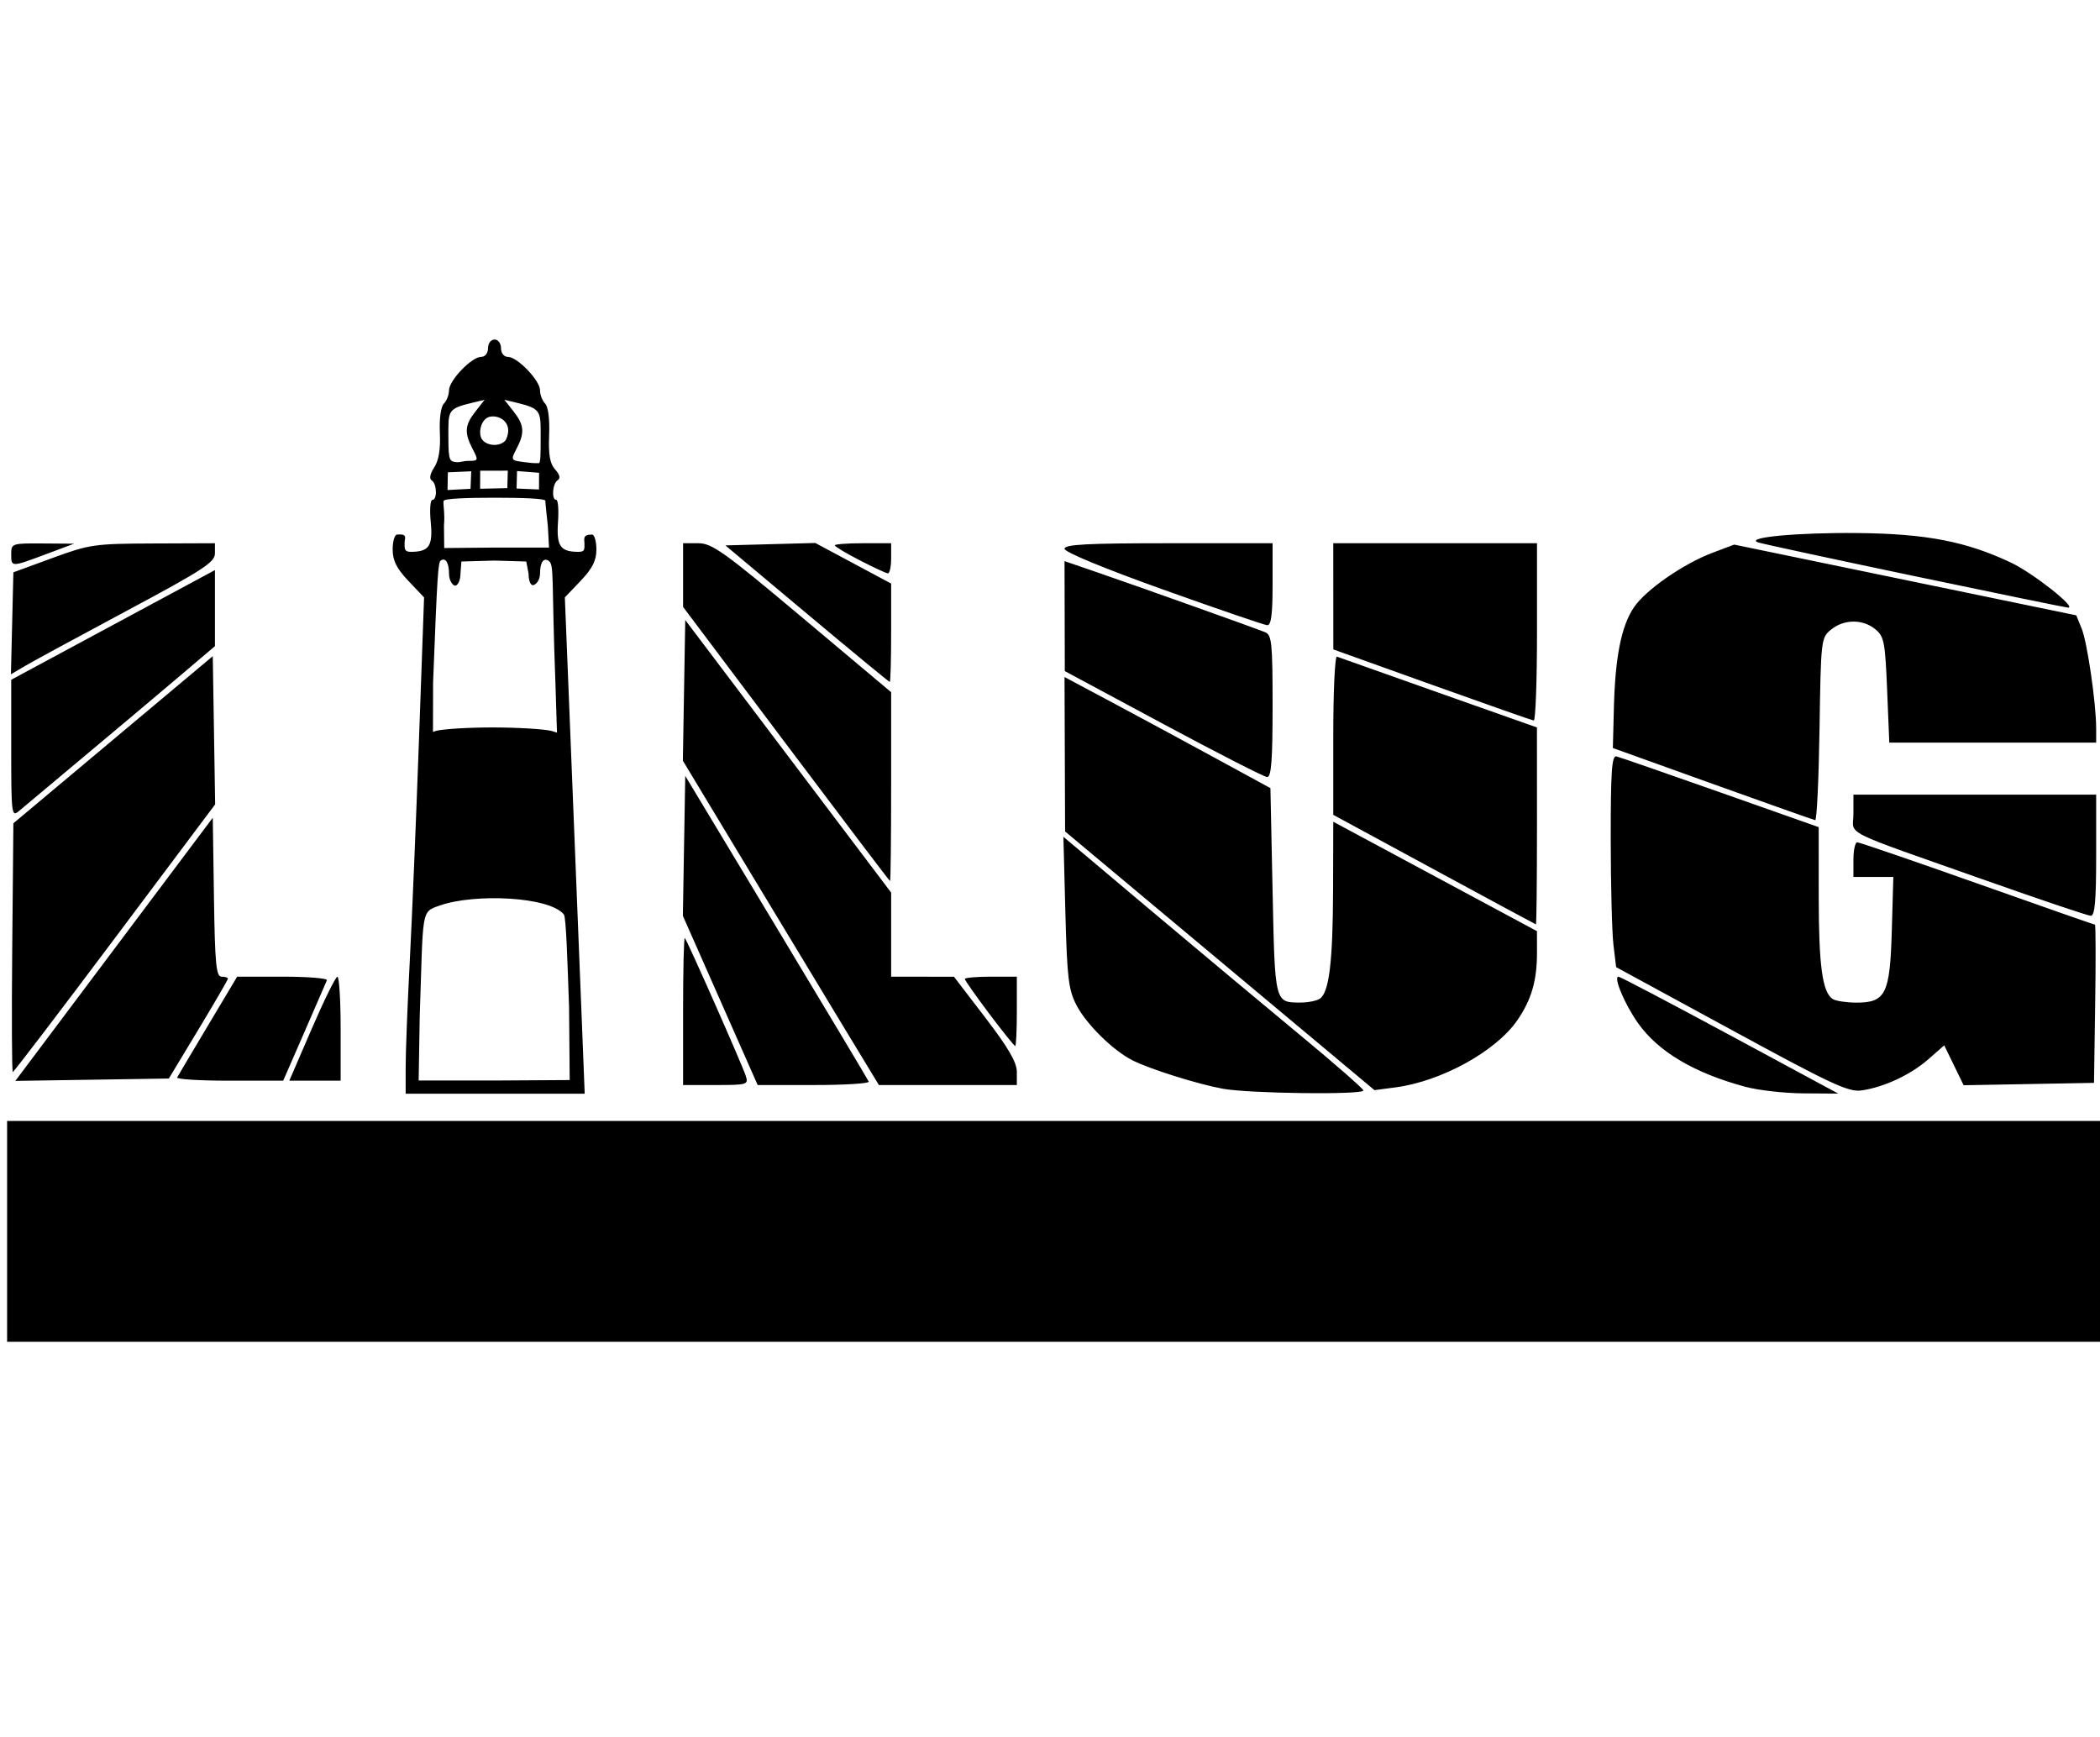 <?xml version="1.0" encoding="UTF-8" standalone="no"?>
<!-- Created with Inkscape (http://www.inkscape.org/) -->
<svg
   xmlns:dc="http://purl.org/dc/elements/1.1/"
   xmlns:cc="http://web.resource.org/cc/"
   xmlns:rdf="http://www.w3.org/1999/02/22-rdf-syntax-ns#"
   xmlns:svg="http://www.w3.org/2000/svg"
   xmlns="http://www.w3.org/2000/svg"
   xmlns:sodipodi="http://sodipodi.sourceforge.net/DTD/sodipodi-0.dtd"
   xmlns:inkscape="http://www.inkscape.org/namespaces/inkscape"
   width="900"
   height="744.3"
   id="svg2"
   sodipodi:version="0.32"
   inkscape:version="0.45.1"
   version="1.0"
   sodipodi:docname="lilug_logo_shirt.svg"
   inkscape:output_extension="org.inkscape.output.svg.inkscape"
   sodipodi:docbase="/home/mdrago/Code/lilug/graphics">
  <defs
     id="defs4" />
  <sodipodi:namedview
     id="base"
     pagecolor="#ffffff"
     bordercolor="#666666"
     borderopacity="1.0"
     gridtolerance="10000"
     guidetolerance="10"
     objecttolerance="10"
     inkscape:pageopacity="0.0"
     inkscape:pageshadow="2"
     inkscape:zoom="1"
     inkscape:cx="589.85106"
     inkscape:cy="410.25085"
     inkscape:document-units="px"
     inkscape:current-layer="layer1"
     width="10in"
     height="8.27in"
     inkscape:window-width="1024"
     inkscape:window-height="693"
     inkscape:window-x="0"
     inkscape:window-y="25"
     units="in" />
  <g
     inkscape:label="Layer 1"
     inkscape:groupmode="layer"
     id="layer1">
    <path
       style="fill:#000000"
       d="M 173.856,457.148 C 173.857,450.763 174.645,430.49 175.608,412.099 C 176.571,393.708 178.346,351.074 179.552,317.357 L 181.745,256.053 L 175.014,248.954 C 169.966,243.631 168.282,240.262 168.282,235.486 C 168.282,231.982 169.121,229.2 170.14,229.116 C 174.951,228.717 173.394,230.589 173.394,232.632 C 173.394,235.255 173.226,236.538 176.177,236.518 C 183.937,236.466 185.583,233.969 184.6,223.74 C 184.099,218.523 184.402,214.254 185.274,214.254 C 187.478,214.254 187.268,207.296 185.022,205.908 C 183.892,205.209 184.304,203.065 186.091,200.337 C 188.042,197.359 188.839,192.501 188.517,185.541 C 188.233,179.415 188.935,174.282 190.234,172.982 C 191.443,171.773 192.432,169.215 192.432,167.298 C 192.432,163.064 202.153,152.95 206.222,152.95 C 207.913,152.95 209.151,151.38 209.151,149.235 C 209.151,147.171 210.39,145.52 211.938,145.52 C 213.486,145.52 214.724,147.171 214.724,149.235 C 214.724,151.38 215.963,152.95 217.654,152.95 C 221.723,152.95 231.444,163.064 231.444,167.298 C 231.444,169.215 232.426,171.767 233.627,172.967 C 234.939,174.279 235.625,179.682 235.346,186.508 C 235.003,194.919 235.673,198.739 237.929,201.232 C 239.935,203.449 240.299,205.014 238.996,205.82 C 236.758,207.203 236.269,214.255 238.41,214.253 C 239.176,214.253 239.507,218.538 239.144,223.776 C 238.437,233.99 240.099,236.467 247.699,236.518 C 250.649,236.538 250.482,235.654 250.482,233.031 C 250.482,230.987 249.523,229.116 253.736,229.116 C 254.758,229.116 255.594,231.982 255.594,235.486 C 255.594,240.272 253.914,243.62 248.837,248.954 L 242.079,256.053 L 245.249,335.005 C 246.992,378.429 248.906,426.287 249.502,441.358 L 250.585,468.759 L 212.22,468.759 L 173.855,468.759 L 173.856,457.148 z M 243.885,431.54 C 243.19,411.871 242.629,393.184 241.665,391.963 C 235.614,384.304 203.588,382.81 188.486,388.095 C 180.257,390.974 181.441,389.643 179.879,435.785 L 179.424,463.112 L 211.788,463.112 L 244.153,462.912 L 243.885,431.54 z M 211.009,311.784 C 221.737,311.784 233.166,312.462 236.405,313.292 L 238.705,314.003 L 238.064,293.456 C 236.29,247.206 237.705,241.858 234.992,240.262 C 232.661,238.891 231.444,241.588 231.444,245.835 C 231.444,248.901 229.411,250.81 228.389,250.81 C 227.367,250.81 226.532,248.901 226.532,245.835 L 225.534,240.661 L 211.938,240.262 L 197.743,240.661 L 197.344,245.835 C 197.344,248.901 196.109,251.01 195.088,251.01 C 194.066,251.01 192.432,248.901 192.432,245.835 C 192.432,241.588 191.085,238.691 188.883,240.262 C 187.766,241.06 187.387,246.198 185.61,292.508 L 185.564,313.704 L 186.539,313.342 C 189.269,312.485 200.281,311.784 211.009,311.784 z M 234.798,225.559 C 234.305,220.428 233.692,215.821 233.746,214.678 C 233.796,213.627 223.518,213.326 211.938,213.326 C 200.358,213.326 190.392,213.659 190.13,214.678 C 189.785,216.02 190.768,220.029 190.275,225.16 L 190.376,234.889 L 211.938,234.689 L 235.295,234.689 L 234.798,225.559 z M 201.956,201.993 L 191.936,202.44 L 191.798,210.03 L 201.653,209.506 L 201.956,201.993 z M 217.631,201.729 L 205.798,201.745 L 205.754,209.479 L 217.423,209.215 L 217.631,201.729 z M 231.037,202.63 L 221.594,201.894 L 221.385,209.385 L 230.993,209.792 L 231.037,202.63 z M 200.833,197.535 C 205.022,197.535 205.098,197.309 202.551,192.427 C 198.926,185.478 199.178,182.188 203.781,176.336 L 207.699,171.355 L 202.388,172.627 C 191.439,175.249 192.17,176.013 192.17,188.112 C 192.17,197.634 192.869,197.747 195.508,198.064 C 197.206,198.269 198.423,197.535 200.833,197.535 z M 231.706,188.312 C 231.706,176.432 232.405,175.242 221.488,172.627 L 216.177,171.355 L 220.095,176.336 C 224.682,182.167 224.948,185.481 221.38,192.321 C 218.829,197.21 218.904,197.341 224.642,198.061 C 227.872,198.467 228.267,198.538 230.911,198.497 C 231.694,198.485 231.706,194.407 231.706,188.312 z M 216.738,188.653 C 220.32,181.328 214.138,177.668 209.908,178.618 C 206.143,179.463 204.787,185.577 206.539,188.254 C 208.368,191.048 214.128,191.776 216.738,188.653 z M 524.031,466.629 C 513.12,464.616 492.803,458.224 485.373,454.468 C 477,450.235 465.562,438.975 461.336,430.803 C 457.926,424.209 457.321,419.126 456.586,390.946 L 455.745,358.646 L 492.674,389.739 C 512.986,406.841 541.886,430.989 556.898,443.403 C 571.91,455.816 584.24,466.599 584.299,467.366 C 584.449,469.314 535.325,468.714 524.031,466.629 z M 748.086,465.821 C 726.081,459.904 710.71,450.792 701.997,438.503 C 696.317,430.49 691.318,418.591 693.643,418.614 C 694.356,418.621 715.838,429.897 741.382,443.672 L 787.824,468.717 L 772.963,468.616 C 764.789,468.56 753.594,467.303 748.086,465.821 z M 742.083,441.418 L 692.626,414.513 L 691.477,404.947 C 690.845,399.685 690.32,379.226 690.311,359.483 C 690.298,330.589 690.776,323.703 692.76,324.187 C 694.115,324.517 714.174,331.475 737.334,339.649 L 779.443,354.511 L 779.454,384.246 C 779.465,413.952 781.028,425.377 785.468,428.195 C 786.764,429.018 791.247,429.703 795.431,429.719 C 808.168,429.767 809.998,426.09 810.772,398.902 L 811.427,375.874 L 802.877,375.874 L 794.326,375.874 L 794.326,368.443 C 794.326,364.356 795.062,361.013 795.962,361.013 C 796.861,361.013 820.016,368.954 847.416,378.661 C 874.817,388.367 897.507,396.309 897.838,396.309 C 898.17,396.309 898.213,411.565 897.935,430.212 L 897.428,464.115 L 869.491,464.626 L 841.554,465.136 L 837.397,456.581 L 833.241,448.025 L 826.514,453.931 C 818.946,460.576 807.729,465.855 798.041,467.332 C 792.316,468.204 785.633,465.11 742.083,441.418 z M 522.759,411.801 L 456.468,356.368 L 456.347,323.269 L 456.225,290.171 L 477.124,301.324 C 488.619,307.458 508.473,318.173 521.245,325.134 L 544.466,337.791 L 545.395,381.982 C 546.408,430.207 546.277,429.691 557.47,429.691 C 560.535,429.691 564.181,428.969 565.573,428.087 C 569.615,425.527 571.235,412.319 571.321,381.219 L 571.402,352.196 L 615.05,375.646 L 658.698,399.095 L 658.706,408.396 C 658.716,420.342 656.295,428.606 650.214,437.381 C 641.023,450.644 617.707,463.469 598.103,466.044 L 589.051,467.234 L 522.759,411.801 z M 292.748,433.153 C 292.748,415.613 293.085,401.611 293.498,402.037 C 294.564,403.137 318.16,456.524 319.637,461.179 C 320.806,464.861 320.199,465.044 306.806,465.044 L 292.748,465.044 L 292.748,433.153 z M 308.685,428.778 L 292.656,392.513 L 293.166,362.526 L 293.677,332.54 L 332.688,397.328 C 354.145,432.961 371.979,462.775 372.319,463.58 C 372.66,464.385 362.088,465.044 348.826,465.044 L 324.714,465.044 L 308.685,428.778 z M 360.047,437.643 C 350.907,422.572 332.004,391.294 318.041,368.137 L 292.654,326.032 L 293.165,295.886 L 293.677,265.74 L 337.797,324.148 L 381.917,382.557 L 381.917,400.579 L 381.917,418.601 L 395.386,418.617 L 408.854,418.633 L 422.322,436.23 C 432.182,449.112 435.79,455.33 435.79,459.435 L 435.79,465.044 L 406.228,465.044 L 376.665,465.044 L 360.047,437.643 z M 48.882,406.872 L 91.188,350.471 L 91.693,384.536 C 92.117,413.124 92.64,418.601 94.944,418.601 C 96.454,418.601 97.689,418.979 97.689,419.441 C 97.689,419.903 91.99,429.726 85.025,441.269 L 72.36,462.257 L 39.468,462.765 L 6.577,463.272 L 48.882,406.872 z M 75.928,461.793 C 76.34,461.026 82.295,450.995 89.16,439.5 L 101.642,418.601 L 121.184,418.601 C 131.932,418.601 140.447,419.292 140.107,420.136 C 139.766,420.981 135.41,431.012 130.427,442.429 L 121.367,463.186 L 98.272,463.186 C 85.57,463.186 75.515,462.559 75.928,461.793 z M 133.596,440.942 C 138.88,428.708 143.83,418.676 144.596,418.649 C 145.363,418.623 145.99,428.633 145.99,440.894 L 145.99,463.186 L 134.99,463.186 L 123.99,463.186 L 133.596,440.942 z M 5.241,406.17 L 5.733,352.869 L 48.46,317.052 L 91.188,281.234 L 91.697,312.994 L 92.206,344.755 L 49.216,402.113 C 25.572,433.66 5.894,459.471 5.487,459.471 C 5.08,459.471 4.969,435.485 5.241,406.17 z M 423.94,434.45 C 418.197,426.82 413.498,420.132 413.498,419.589 C 413.498,419.046 418.514,418.601 424.644,418.601 L 435.79,418.601 L 435.79,433.463 C 435.79,441.637 435.474,448.324 435.087,448.324 C 434.7,448.324 429.684,442.081 423.94,434.45 z M 614.594,372.656 L 571.402,349.238 L 571.402,315.03 C 571.402,296.216 572.112,281.101 572.98,281.441 C 573.848,281.782 593.488,288.748 616.625,296.922 L 658.692,311.784 L 658.703,354.046 C 658.709,377.291 658.505,396.256 658.25,396.191 C 657.994,396.127 638.349,385.536 614.594,372.656 z M 851.915,377.651 C 787.348,354.842 794.326,358.34 794.326,348.784 L 794.326,340.578 L 846.342,340.578 L 898.357,340.578 L 898.357,366.586 C 898.357,386.201 897.786,392.572 896.035,392.505 C 894.758,392.456 874.904,385.772 851.915,377.651 z M 336.868,318.833 L 292.748,260.127 L 292.748,246.479 L 292.748,232.831 L 299.332,232.831 C 305.142,232.831 310.381,236.583 343.916,264.751 L 381.917,296.67 L 381.917,337.201 C 381.917,359.493 381.708,377.688 381.453,377.635 C 381.197,377.581 361.134,351.12 336.868,318.833 z M 733.951,335.953 L 691.224,320.6 L 691.673,303.188 C 692.231,281.524 694.868,268.307 700.221,260.347 C 705.264,252.847 721.384,241.65 733.951,236.916 L 743.239,233.418 L 816.533,248.576 L 889.828,263.734 L 892.149,269.423 C 894.552,275.313 898.357,301.529 898.357,312.199 L 898.357,318.286 L 854.027,318.286 L 809.698,318.286 L 808.766,295.657 C 807.917,275.038 807.463,272.728 803.661,269.649 C 798.256,265.273 790.309,265.344 784.779,269.818 C 780.459,273.314 780.384,273.949 779.794,312.545 C 779.465,334.094 778.629,351.63 777.937,351.515 C 777.244,351.4 757.451,344.397 733.951,335.953 z M 4.805,320.896 L 4.805,291.349 L 48.461,267.844 L 92.116,244.34 L 92.116,260.644 L 92.116,276.948 L 75.862,290.739 C 66.921,298.324 48.739,313.61 35.457,324.707 C 22.174,335.805 9.844,346.135 8.056,347.663 C 4.979,350.293 4.805,348.855 4.805,320.896 z M 498.547,310.297 L 456.343,287.634 L 456.284,264.066 L 456.225,240.498 L 471.551,245.764 C 488.482,251.581 537.024,268.893 542.144,270.941 C 545.055,272.105 545.395,275.424 545.395,302.694 C 545.395,325.868 544.84,333.125 543.072,333.053 C 541.795,333.002 521.759,322.761 498.547,310.297 z M 613.676,293.489 L 571.425,278.345 L 571.414,255.588 L 571.402,232.831 L 615.058,232.831 L 658.714,232.831 L 658.714,270.914 C 658.714,291.86 658.087,308.915 657.321,308.815 C 656.555,308.715 636.915,301.819 613.676,293.489 z M 345.809,263.019 L 310.882,233.76 L 330.145,233.24 L 349.408,232.72 L 365.662,241.415 L 381.917,250.111 L 381.917,271.194 C 381.917,282.79 381.651,292.278 381.327,292.278 C 381.002,292.278 365.019,279.111 345.809,263.019 z M 5.208,267.151 L 5.733,245.301 L 22.453,239.166 C 38.377,233.324 40.431,233.027 65.644,232.932 L 92.116,232.831 L 92.116,237.197 C 92.116,240.973 87.037,244.28 54.498,261.687 C 33.808,272.756 14.135,283.429 10.781,285.406 L 4.683,289.001 L 5.208,267.151 z M 498.488,252.687 C 473.283,243.679 456.225,236.624 456.225,235.207 C 456.225,233.344 465.846,232.831 500.81,232.831 L 545.395,232.831 L 545.395,250.48 C 545.395,263.449 544.779,268.083 543.072,267.959 C 541.795,267.867 521.732,260.994 498.488,252.687 z M 820.334,246.894 C 785.084,239.509 754.989,233.016 753.457,232.464 C 747.556,230.341 770.432,228.199 796.184,228.464 C 825.562,228.766 842.683,232.071 861.847,241.137 C 871.311,245.614 890.39,260.68 886.282,260.432 C 885.26,260.371 855.584,254.278 820.334,246.894 z M 368.449,240.143 C 362.574,237.111 357.767,234.225 357.767,233.731 C 357.767,233.236 363.201,232.831 369.842,232.831 L 381.917,232.831 L 381.917,239.333 C 381.917,242.909 381.29,245.795 380.524,245.746 C 379.758,245.697 374.324,243.176 368.449,240.143 z M 4.805,237.476 C 4.805,232.94 5.119,232.834 18.273,232.928 L 31.741,233.025 L 19.666,237.542 C 4.719,243.133 4.805,243.133 4.805,237.476 z "
       id="path2236"
       sodipodi:nodetypes="cscccssssssssssssssssssssssssssscccccccccsscccccccccssscccccssscccccssscccccccccccccccccccccscccsscccccsssccssccsscccssccsscccccccsscccsscccccssscccccccscccccccccsscccccsccccssccccccccscccccccccccccccccccccccsscccccccccscccccsccccccccccccsccscccsccccscccscccccccscccccccccsccccsccccccccccssssccccccccssccccccsssccccccccsccccccccscccccccsccccscccsccssssccscccscccccc"
       inkscape:export-filename="/home/mdrago/Desktop/lilug_logo.png"
       inkscape:export-xdpi="300.00864"
       inkscape:export-ydpi="300.00864" />
    <flowRoot
       xml:space="preserve"
       id="flowRoot2238"
       style="font-size:56px;font-style:normal;font-variant:normal;font-weight:bold;font-stretch:normal;text-align:start;line-height:100%;writing-mode:lr-tb;text-anchor:start;font-family:DejaVu Sans"
       transform="matrix(0.928,0,0,0.928,-11.803,-4.059)"
       inkscape:export-filename="/home/mdrago/Desktop/lilug_logo.png"
       inkscape:export-xdpi="300.00864"
       inkscape:export-ydpi="300.00864"><flowRegion
         id="flowRegion2240"><rect
           id="rect2242"
           width="1005"
           height="102"
           x="16"
           y="522.094"
           style="font-size:56px;font-style:normal;font-variant:normal;font-weight:bold;font-stretch:normal;text-align:start;line-height:100%;writing-mode:lr-tb;text-anchor:start;font-family:DejaVu Sans" /></flowRegion><flowPara
         id="flowPara2244">Long Island Linux Users Group</flowPara></flowRoot>  </g>
</svg>
